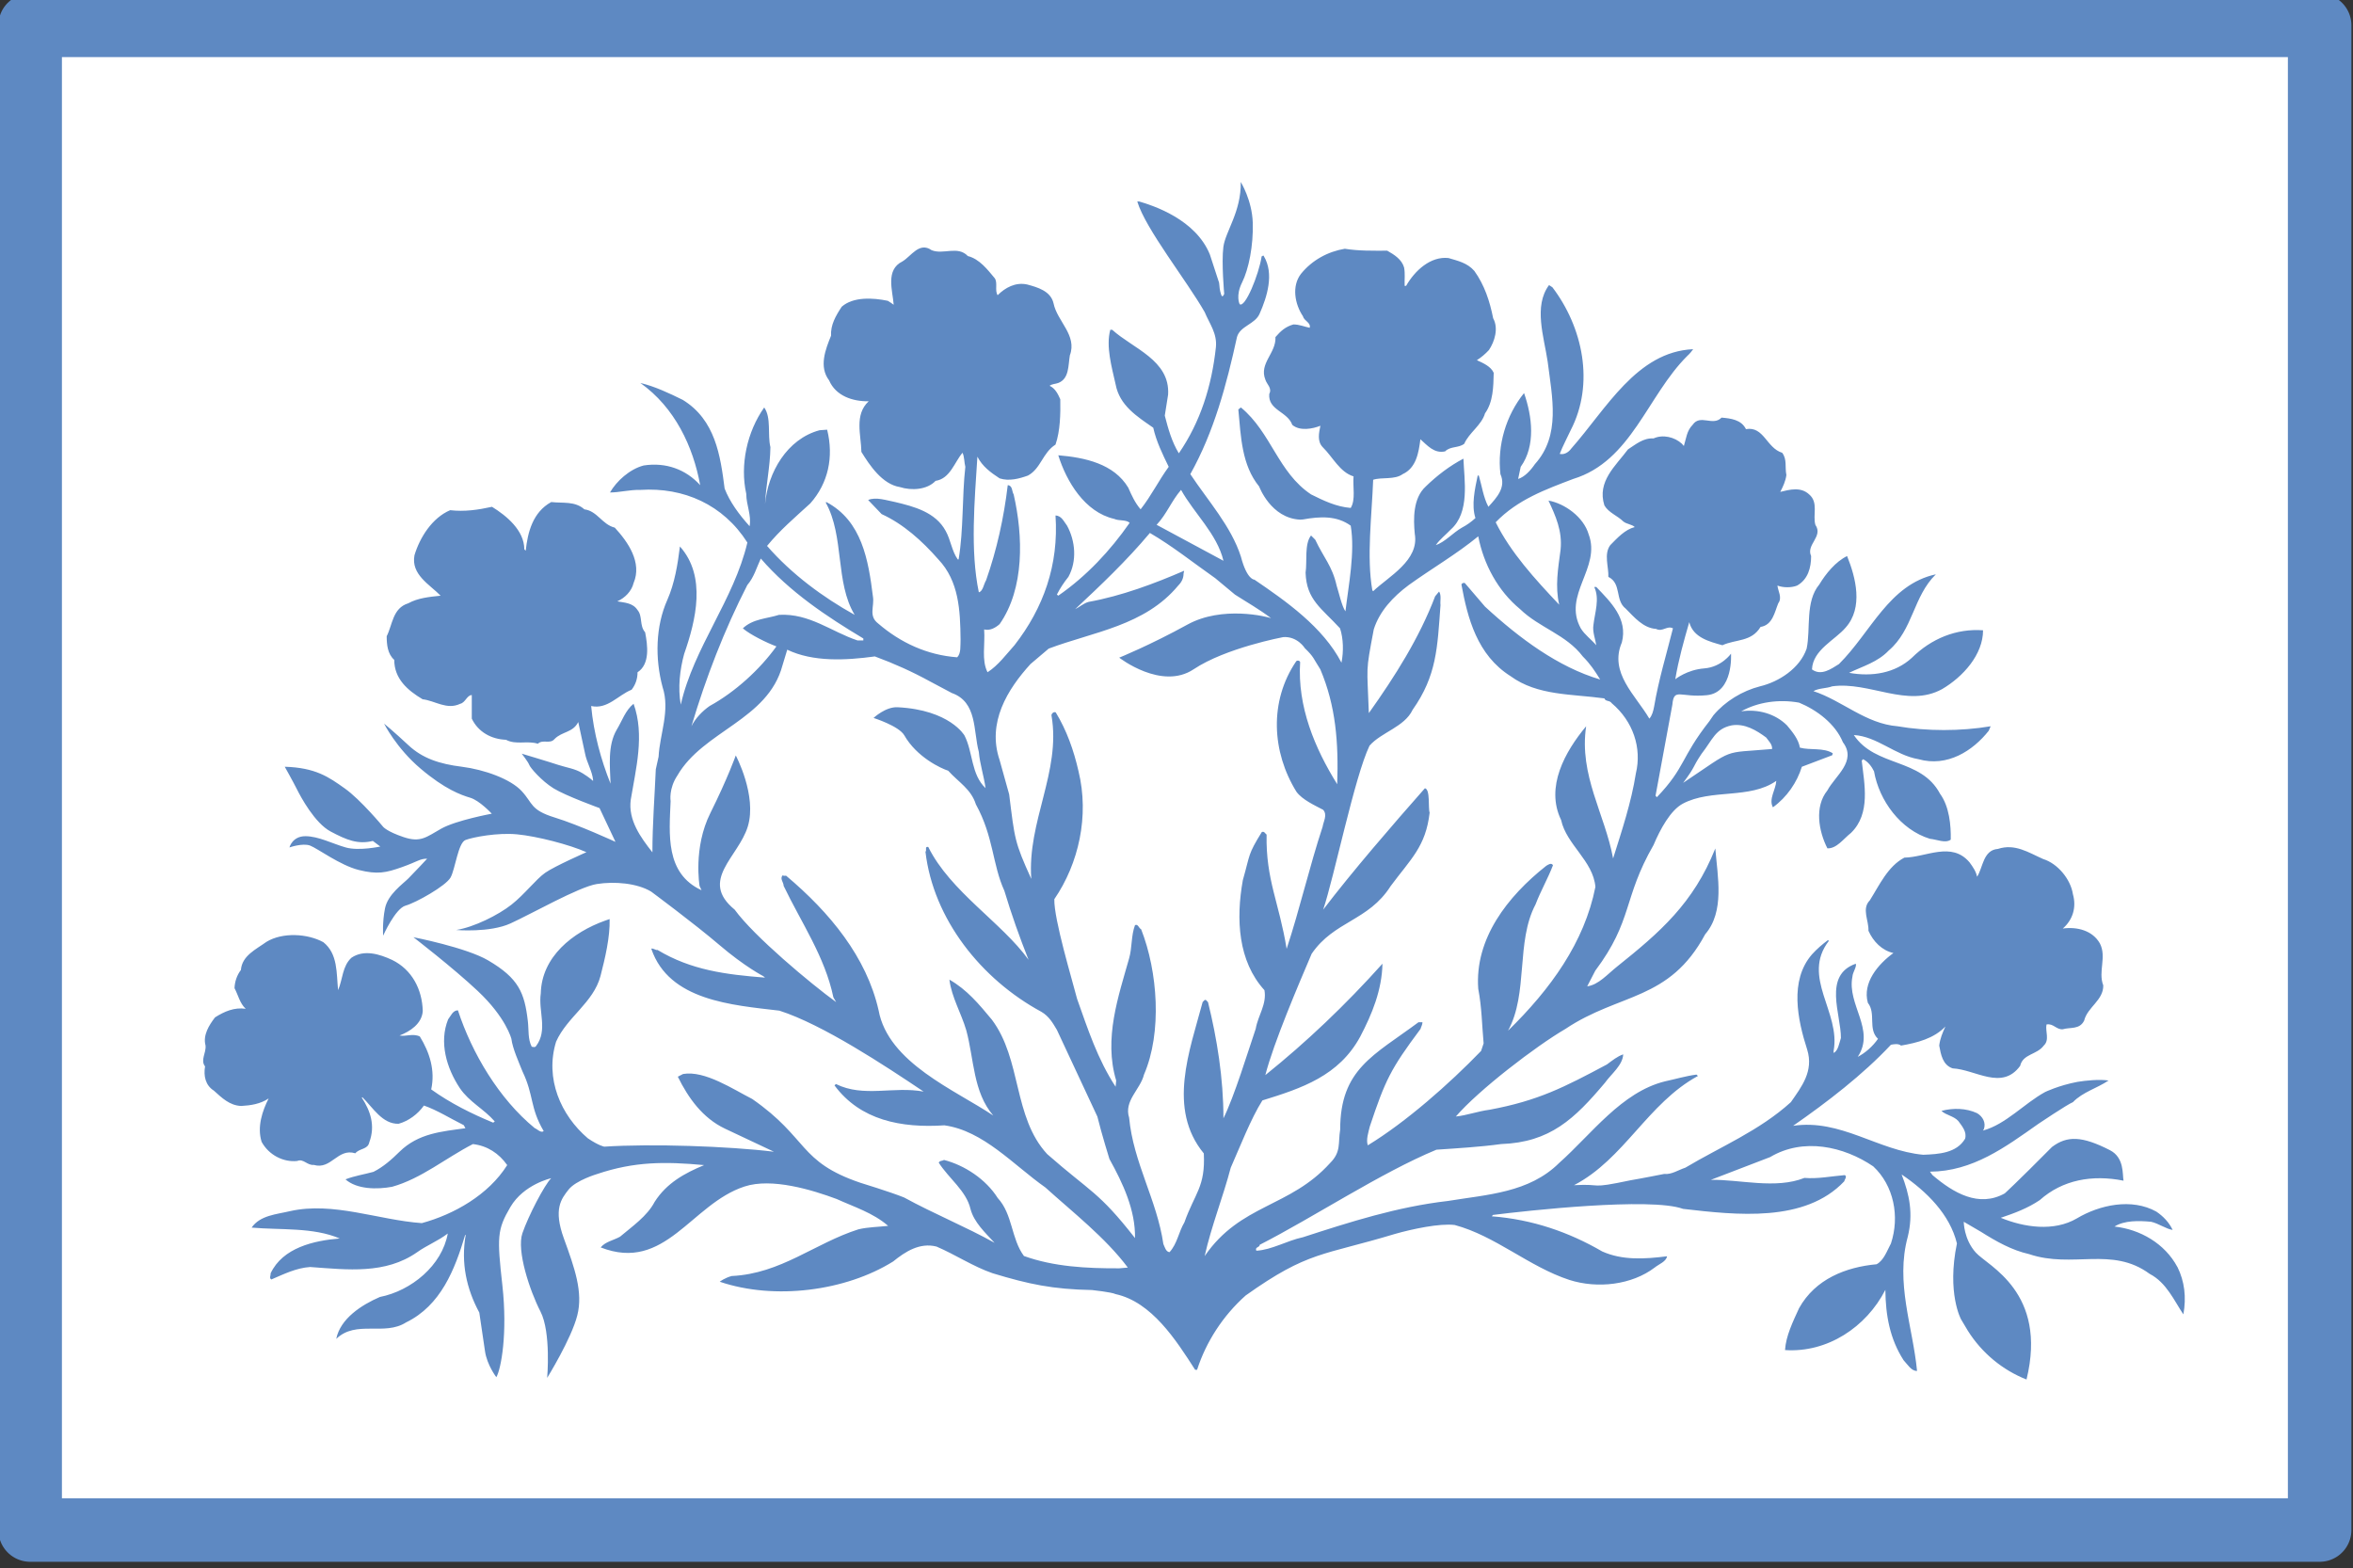 <?xml version="1.0" encoding="UTF-8" standalone="no"?>
<svg
   xmlns:osb="http://www.openswatchbook.org/uri/2009/osb"
   xmlns:dc="http://purl.org/dc/elements/1.1/"
   xmlns:cc="http://creativecommons.org/ns#"
   xmlns:rdf="http://www.w3.org/1999/02/22-rdf-syntax-ns#"
   xmlns:svg="http://www.w3.org/2000/svg"
   xmlns="http://www.w3.org/2000/svg"
   version="1.1"
   id="Ebene_1"
   x="0px"
   y="0px"
   width="397.978"
   height="265.251"
   viewBox="0 0 397.978 265.251"
   enable-background="new 0 0 400 330"
   xml:space="preserve"><rect x="0" y="0" width="397.978" height="265.251" fill="#333333" stroke="none"/><rect
   style="fill:#ffffff;fill-opacity:1;stroke:#5e89c2;stroke-width:10.743;stroke-linecap:round;stroke-linejoin:round;stroke-miterlimit:4;stroke-dasharray:none;stroke-opacity:1"
   id="rect894"
   width="387.235"
   height="254.508"
   x="5.102"
   y="4.282" /><defs
   id="defs57"><linearGradient
     id="linearGradient890"
     osb:paint="solid"><stop
       style="stop-color:#5e89c2;stop-opacity:1;"
       offset="0"
       id="stop888" /></linearGradient></defs>
<g
   id="g52"
   transform="translate(-14.276,3.21)">
	
	<g
   id="g50">
		
		
		
		
		
		
		
		
		
		
		
		
		
		
		
		
		
		
		
		
		
		
		<path
   fill="#5e89c2"
   d="m 218.03,209.244 c 1.137,-5.094 3.082,-9.898 4.41,-14.949 1.477,-3.328 3.398,-8.293 5.352,-11.379 6.648,-2.055 12.941,-4.137 16.551,-10.793 1.996,-3.812 3.664,-7.855 3.758,-12.332 -6.223,6.953 -12.93,13.324 -19.812,18.844 1.422,-5.52 5.602,-15.283 7.836,-20.523 3.801,-5.568 9.59,-5.527 13.348,-11.428 3.422,-4.621 5.945,-6.684 6.609,-12.447 -0.285,-0.762 0.141,-3.93 -0.801,-4.121 -5.418,6.137 -12.312,14.111 -17.207,20.535 1.852,-5.471 5.324,-22.543 7.84,-27.738 1.996,-2.285 5.91,-3.156 7.285,-6.061 4.09,-5.805 4.191,-10.488 4.719,-17.725 -0.094,-0.619 0.191,-1.664 -0.242,-2.283 l -0.664,0.803 c -2.664,7.004 -6.746,13.473 -11.215,19.758 -0.281,-8.24 -0.594,-6.625 0.832,-14.152 0.949,-3.041 3.234,-5.516 5.934,-7.516 3.906,-2.812 8.031,-5.189 11.738,-8.232 0.91,4.707 3.328,9.232 7.082,12.318 3.234,3.145 7.789,4.289 10.598,7.996 1.285,1.289 1.996,2.381 2.945,3.904 -7.078,-2.088 -13.637,-6.943 -19.48,-12.328 l -3.422,-3.996 c -0.23,-0.051 -0.426,0 -0.57,0.24 1.051,5.713 2.66,11.949 8.312,15.516 4.562,3.332 10.363,2.996 15.871,3.762 0.188,0.57 0.898,0.283 1.234,0.807 3.613,3.045 5.137,7.568 4.086,11.9 -0.762,4.852 -2.367,9.664 -3.848,14.363 -1.379,-7.508 -5.797,-14.082 -4.559,-22.359 -3.566,4.281 -6.938,10.281 -4.234,15.852 0.902,4.186 5.414,6.893 5.801,11.316 -1.852,9.381 -7.605,17.324 -14.777,24.324 3.469,-6.328 1.285,-14.992 4.656,-21.367 0.852,-2.244 2.094,-4.381 2.945,-6.621 -0.281,-0.48 -0.809,-0.092 -1.133,0.096 -6.566,5.186 -12.125,12.328 -11.508,20.805 0.617,3.232 0.617,6.041 0.91,9.232 l -0.43,1.283 c -5.375,5.568 -12.742,12.061 -19.16,15.963 -0.324,-0.953 0.102,-2.188 0.34,-3.191 2.609,-7.809 3.492,-9.691 8.578,-16.496 0.094,-0.371 0.328,-0.711 0.328,-1.135 h -0.668 c -7.547,5.611 -13.25,7.904 -13.25,18.174 -0.379,2.285 0.199,3.738 -1.703,5.641 -6.84,7.572 -15.137,6.888 -21.215,15.74 m -0.147,-17.367 c 0.287,5.672 -1.521,6.703 -3.281,11.66 -0.992,1.664 -1.184,3.566 -2.512,5.043 -0.619,-0.047 -0.809,-0.859 -1.049,-1.383 -1.092,-7.473 -5.078,-13.758 -5.791,-21.371 -0.908,-2.855 1.893,-4.754 2.516,-7.281 3.088,-7.141 2.328,-17.422 -0.477,-24.566 -0.428,-0.23 -0.52,-0.951 -1.043,-0.711 -0.668,1.768 -0.477,3.812 -0.996,5.623 -1.809,6.42 -4.328,13.561 -2.188,20.658 l -0.096,1.047 c -3.041,-4.625 -4.705,-9.764 -6.514,-14.852 -0.807,-3.145 -3.943,-13.492 -3.852,-16.869 4.137,-6.047 5.939,-14.092 4.088,-21.656 -0.803,-3.52 -1.996,-6.9 -3.852,-9.943 -0.428,-0.188 -0.805,0.385 -0.707,0.572 1.615,9.471 -4.137,17.893 -3.426,27.596 -2.852,-6.275 -2.795,-6.732 -3.742,-14.301 l -1.617,-5.803 c -2.145,-6.332 1.324,-11.949 5.225,-16.232 l 3.084,-2.615 c 7.6,-2.857 16.252,-3.857 21.904,-10.664 0.572,-0.572 0.904,-1.236 0.904,-2.045 l 0.1,-0.461 c -5.033,2.182 -10.596,4.266 -16.16,5.27 -0.852,0.23 -1.516,0.859 -2.275,1.23 4.322,-4.043 8.691,-8.184 12.639,-12.891 3.848,2.24 7.408,5.096 11.064,7.66 l 3.32,2.764 c 2.051,1.32 4.047,2.432 6.109,3.992 -0.707,-0.264 -8.242,-2.16 -14.143,1.084 -6.311,3.477 -11.539,5.592 -11.539,5.592 0,0 7.168,5.592 12.596,1.959 5.426,-3.619 15.156,-5.436 15.156,-5.436 2.41,-0.152 3.637,1.869 3.637,1.869 1.578,1.52 1.434,1.738 2.633,3.596 2.609,6.188 3.09,12.324 2.848,19.42 -3.797,-6.096 -6.75,-13.137 -6.27,-20.656 -0.09,-0.279 -0.48,-0.336 -0.664,-0.141 -4.613,6.797 -4.117,15.34 0.027,22.053 0.992,1.385 3.199,2.359 4.531,3.072 0.762,0.859 0.051,1.955 -0.09,2.863 -2.242,6.797 -3.852,13.889 -6.086,20.652 -1.277,-7.863 -3.531,-11.672 -3.391,-19.324 -0.234,-0.145 -0.375,-0.615 -0.809,-0.432 -2.414,3.9 -1.93,3.664 -3.207,8.131 -1.191,6.617 -0.809,13.713 3.652,18.617 0.43,2.375 -1.094,4.279 -1.473,6.523 -1.328,3.904 -3.613,11.43 -5.461,15.148 0,-6.762 -1.092,-13.523 -2.615,-19.664 -0.191,-0.096 -0.283,-0.477 -0.572,-0.336 l -0.332,0.336 c -2.18,8.185 -6.023,18.04 0.197,25.603 m -26.496,0.109 c -5.793,-6.277 -4.273,-15.979 -9.361,-22.746 -2.18,-2.617 -4.176,-5.041 -7.172,-6.758 0.381,3 2,5.66 2.855,8.568 1.328,4.9 1.137,10.424 4.561,14.42 -6.371,-4.285 -17.775,-8.898 -19.391,-17.803 -2.045,-8.996 -8.221,-16.518 -15.637,-22.756 -0.141,-0.041 -0.424,0.1 -0.564,-0.09 -0.572,0.572 0.141,1.186 0.141,1.805 2.992,6.24 6.988,11.996 8.412,18.855 l 0.471,0.809 c -4.271,-3.092 -13.928,-11.164 -17.164,-15.641 -6.062,-4.959 0.633,-8.863 2.221,-14.07 1.58,-5.217 -2.035,-12.014 -2.035,-12.014 0,0 -1.365,3.857 -4.301,9.748 -2.943,5.889 -1.82,12.34 -1.82,12.34 l 0.332,0.713 c -6.18,-2.855 -5.463,-9.512 -5.232,-15.08 0,0 -0.355,-2.08 1.145,-4.328 4.373,-7.572 15.301,-9.379 17.771,-18.611 l 0.809,-2.668 c 4.363,2.096 9.881,1.816 14.82,1.139 3.232,1.193 6.324,2.576 9.359,4.244 l 3.66,1.945 c 4.32,1.527 3.607,6.379 4.564,9.955 0.184,2.088 0.852,4.045 1.141,6.133 -2.477,-2.332 -2.098,-6.041 -3.564,-8.904 0,0 -2.469,-4.332 -11.312,-4.779 -2.027,-0.113 -4.068,1.811 -4.068,1.811 0,0 4.293,1.357 5.201,2.941 2.107,3.699 6.227,5.611 7.42,5.982 1.752,1.949 3.867,3.09 4.688,5.697 3.004,5.455 2.775,10.148 4.816,14.619 1.188,3.953 2.568,7.852 4.088,11.664 -4.512,-6.287 -13.213,-11.52 -16.961,-19.08 -0.664,-0.148 -0.195,0.617 -0.475,0.805 1.328,11.371 9.402,21.561 19.623,27.084 1.279,0.76 1.896,1.852 2.607,3.043 2.285,4.904 4.564,9.758 6.846,14.664 0.752,3.047 2.043,7.18 2.043,7.18 2.279,4.102 4.416,8.66 4.324,13.375 -6.181,-7.906 -7.49,-7.738 -14.861,-14.211 m -50.709,-96.25 c 1.141,-1.332 1.564,-2.953 2.279,-4.477 4.893,5.664 11.213,9.848 17.342,13.52 v 0.328 h -1 c -4.416,-1.473 -8.121,-4.615 -13.258,-4.324 -2.084,0.66 -4.414,0.66 -6.123,2.283 1.188,1.045 4.111,2.484 5.68,3.053 -2.803,3.904 -6.963,7.703 -11.291,10.08 -1.232,0.855 -2.416,2.088 -3.084,3.428 2.467,-8.276 5.559,-16.272 9.455,-23.891 m 73.36,-16.09 c 2.186,3.953 6.08,7.426 7.172,11.992 l -11.307,-6.084 c 1.711,-1.814 2.516,-4.05 4.135,-5.908 m 88.019,44.66 c 1.898,-2.424 2.34,-4.252 5.098,-4.828 2.234,-0.375 4.23,0.861 5.844,2.053 0.434,0.615 1.051,1.141 1.004,1.943 -8.715,0.77 -6.027,-0.295 -15.043,5.725 2.261,-3.049 1.371,-2.295 3.097,-4.893 m 80.501,86.793 c -2.133,-3.996 -6.316,-6.379 -10.646,-6.852 1.668,-1.051 4.095,-1.004 6.185,-0.809 1.281,0.281 2.566,1.234 3.656,1.379 -0.617,-1.281 -1.566,-2.285 -2.754,-3.094 -4.18,-2.328 -9.606,-1.148 -13.446,1.145 -3.898,2.281 -8.938,1.52 -12.875,-0.102 2.281,-0.762 4.562,-1.613 6.605,-2.996 3.844,-3.43 8.879,-4.336 14.16,-3.281 -0.199,-1.055 0.156,-3.902 -2.301,-5.16 -4.73,-2.418 -7.238,-2.469 -9.797,-0.543 -6.102,6.156 -7.996,7.855 -7.996,7.855 -4.375,2.434 -8.656,-0.062 -12.223,-3.102 l -0.422,-0.574 c 7.227,-0.047 12.734,-4.141 18.336,-8.09 0,0 4.855,-3.266 5.844,-3.668 1.66,-1.715 4.043,-2.332 6.031,-3.66 -1.609,-0.238 -3.848,0 -5.27,0.23 -3.172,0.602 -5.465,1.715 -5.465,1.715 -3.566,1.957 -6.652,5.477 -10.504,6.516 0,-0.082 0.105,-0.129 0.145,-0.23 0.383,-1.102 -0.188,-2.137 -1.145,-2.707 -1.848,-0.859 -4.031,-0.91 -6.027,-0.391 0.711,0.715 2.082,0.859 2.852,1.719 0.664,0.906 1.473,1.852 1.145,2.996 -1.434,2.422 -4.426,2.613 -7.086,2.711 -7.691,-0.711 -13.922,-6.094 -22,-4.898 5.754,-4 11.828,-8.664 16.539,-13.709 0.477,-0.096 1.281,-0.236 1.707,0.139 2.754,-0.475 5.562,-1.188 7.512,-3.23 -0.477,1.043 -0.91,2.043 -1.047,3.23 0.277,1.484 0.57,3.285 2.273,3.855 3.852,0.188 8.32,3.812 11.414,-0.422 0.469,-2.049 2.848,-1.861 3.992,-3.434 1.035,-0.947 0.23,-2.428 0.465,-3.566 1.141,-0.236 1.672,0.906 2.758,0.807 1.234,-0.379 2.852,0.1 3.613,-1.471 0.566,-2.285 3.277,-3.43 3.23,-5.949 -0.902,-2.336 0.613,-4.809 -0.57,-7.096 -1.234,-2.188 -3.848,-2.855 -6.273,-2.523 1.711,-1.477 2.332,-3.621 1.711,-5.805 -0.383,-2.523 -2.566,-5.188 -5.039,-5.951 -2.465,-1.088 -4.746,-2.656 -7.645,-1.709 -2.523,0.188 -2.523,3.184 -3.523,4.705 -0.184,-0.9 -0.711,-1.66 -1.277,-2.43 -3.043,-3.604 -7.359,-0.852 -11.023,-0.803 -2.805,1.471 -4.227,4.664 -5.848,7.232 -1.422,1.432 -0.141,3.428 -0.23,5.139 0.805,1.816 2.281,3.336 4.223,3.768 -2.609,1.896 -5.273,5.041 -4.32,8.426 1.426,1.803 -0.043,4.42 1.711,6.084 -0.859,1.248 -2.141,2.387 -3.426,3.051 3.047,-4.615 -1.852,-8.803 -0.898,-13.564 0.047,-0.76 0.758,-1.668 0.57,-2.191 -5.602,1.957 -2.473,8.617 -2.52,12.564 -0.289,0.908 -0.477,2.191 -1.234,2.527 v -0.336 c 1.234,-6.572 -5.512,-12.471 -0.809,-18.611 l -0.141,-0.141 c -1,0.76 -1.805,1.428 -2.711,2.424 -3.848,4.428 -2.422,11.088 -0.809,16.092 1.141,3.664 -0.949,6.285 -2.758,8.898 -5.359,4.859 -11.875,7.52 -17.855,11.086 -1.191,0.383 -2.332,1.195 -3.57,1.055 0,0 -4.289,0.848 -5.664,1.066 -7.371,1.555 -4.453,0.547 -9.586,0.836 8.504,-4.43 12.449,-13.848 20.957,-18.473 l -0.246,-0.234 c -1.801,0.234 -3.559,0.766 -5.312,1.141 -7.371,1.809 -12.449,8.953 -17.91,13.801 -5.09,5.051 -12.125,5.336 -18.824,6.434 -8.602,0.992 -16.574,3.559 -24.512,6.133 -2.703,0.57 -5.273,2.145 -7.887,2.281 -0.289,-0.664 0.57,-0.52 0.57,-1 9.117,-4.66 20.48,-12.188 29.891,-16.086 3.516,-0.242 7.461,-0.473 10.93,-0.953 8.312,-0.289 12.441,-4.281 17.57,-10.367 1.094,-1.523 2.996,-2.957 3.09,-4.805 -1,0.332 -1.852,1.045 -2.758,1.707 -7.219,3.855 -11.633,6.133 -19.852,7.66 -1.949,0.246 -3.852,0.957 -5.699,1.145 3.852,-4.477 13.547,-11.908 18.539,-14.816 9.168,-6.135 17.559,-4.684 23.637,-16.012 3.328,-3.859 2.094,-9.707 1.711,-14.512 -3.699,9.271 -9.355,14.176 -16.625,19.988 -1.617,1.283 -3.141,3.088 -5.043,3.332 l 1.363,-2.641 c 6.414,-8.566 4.633,-12.18 9.859,-21.264 1.125,-2.668 2.875,-5.889 4.945,-6.988 4.805,-2.562 11.336,-0.703 15.816,-3.863 -0.09,1.52 -1.328,3.092 -0.57,4.477 2.379,-1.717 4.086,-4.24 4.891,-6.857 l 5.133,-1.947 0.098,-0.336 c -1.566,-1 -3.805,-0.477 -5.562,-0.951 -0.238,-1.426 -1.23,-2.625 -2.18,-3.766 -1.996,-1.996 -4.949,-2.799 -7.746,-2.375 2.797,-1.568 6.363,-2.092 9.785,-1.473 2.992,1.232 6.133,3.564 7.418,6.705 2.414,3.191 -1.34,5.707 -2.625,8.143 -2.227,2.752 -1.473,6.9 0,9.797 1.574,0.057 2.715,-1.611 3.992,-2.615 3.379,-3.277 2.242,-8.324 1.816,-12.225 l 0.227,-0.24 c 0.859,0.424 1.48,1.283 1.852,2.053 0.863,4.943 4.473,9.895 9.465,11.416 1.133,0.096 2.613,0.811 3.512,0.139 0.051,-2.424 -0.242,-5.611 -1.809,-7.756 -3.227,-6.092 -10.922,-4.471 -14.586,-9.939 3.945,0.232 6.988,3.424 10.938,4.088 4.887,1.381 9.207,-1.428 11.879,-4.809 l 0.324,-0.76 c -5.035,0.852 -10.828,0.852 -15.73,0 -5.414,-0.432 -9.359,-4.336 -14.246,-5.943 0.945,-0.537 2.18,-0.432 3.18,-0.816 6.316,-0.859 12.688,3.709 18.578,0.477 3.566,-2.092 6.934,-5.852 6.934,-9.953 -4.512,-0.324 -8.738,1.389 -12.062,4.672 -2.805,2.568 -6.703,3.232 -10.602,2.521 2.289,-1.098 4.855,-1.809 6.703,-3.766 4.133,-3.512 4.133,-9.135 7.98,-12.895 -7.934,1.715 -10.973,9.807 -16.395,15.184 -1.32,0.812 -2.988,2.047 -4.559,0.904 0.145,-3.332 3.895,-4.953 5.703,-7.088 3,-3.381 1.711,-8.428 0.234,-12.088 -1.945,0.947 -3.609,2.996 -4.695,4.803 -2.43,2.904 -1.434,7.521 -2.145,10.854 -1.141,3.336 -4.703,5.619 -7.879,6.375 -3,0.768 -5.898,2.527 -7.891,4.9 l -0.684,1 c -4.906,6.26 -3.977,7.711 -8.875,12.852 l -0.23,-0.24 2.848,-15.412 c 0.266,-2.943 1.324,-1.145 5.844,-1.6 4.523,-0.451 4.074,-7.023 4.074,-7.023 0,0 -1.586,2.264 -4.523,2.492 -2.945,0.23 -4.902,1.832 -4.902,1.832 0.555,-3.328 1.453,-6.5 2.363,-9.652 0.664,2.623 3.418,3.287 5.605,3.904 2.273,-1.049 4.891,-0.525 6.453,-3.098 2.055,-0.326 2.383,-2.52 2.996,-4 0.711,-0.943 -0.047,-2.086 -0.141,-2.994 0.996,0.379 2.379,0.379 3.328,0 1.852,-1.045 2.371,-3.045 2.371,-4.992 -0.898,-1.953 2.098,-3.285 0.719,-5.281 -0.477,-1.672 0.562,-3.764 -1.043,-5.139 -1.43,-1.34 -3.328,-0.816 -4.895,-0.434 0.469,-0.906 0.898,-1.814 1.035,-2.852 -0.277,-1.387 0.148,-2.623 -0.711,-3.764 -2.66,-0.809 -3.086,-4.523 -6.125,-4 -0.805,-1.611 -2.566,-1.809 -4.129,-1.947 -1.48,1.527 -3.617,-0.664 -4.902,1.234 -0.996,1.006 -1.086,2.332 -1.473,3.568 l -0.328,-0.379 c -1.238,-1.148 -3.23,-1.617 -4.797,-0.904 -1.762,-0.096 -2.996,1.004 -4.328,1.855 -2.09,2.809 -5.273,5.428 -3.988,9.477 0.711,1.232 2.238,1.756 3.184,2.703 0.57,0.48 1.473,0.48 1.949,0.957 -1.664,0.428 -2.949,1.852 -4.133,3.051 -1.145,1.518 -0.242,3.758 -0.332,5.373 2.285,1.141 1.082,3.951 2.938,5.375 1.434,1.434 2.949,3.289 5.133,3.43 1.098,0.57 1.855,-0.621 2.855,-0.094 -1.094,4.377 -2.422,8.705 -3.184,13.229 -0.145,0.76 -0.336,1.523 -0.809,2.041 -2.332,-3.988 -6.844,-7.752 -4.648,-12.893 1.035,-4 -1.859,-6.805 -4.328,-9.377 h -0.344 c 0.957,2 0.102,4.328 -0.137,6.43 -0.188,1.139 0.336,2.424 0.48,3.424 -0.859,-1 -1.953,-1.76 -2.617,-2.854 -3.137,-5.668 3.469,-10.234 1.332,-15.898 -0.852,-2.953 -4.09,-5.236 -6.797,-5.713 1.191,2.572 2.379,5.141 2.043,8.332 -0.426,3.24 -0.945,6.141 -0.23,9.279 -4.098,-4.33 -8.227,-8.855 -10.742,-13.943 3.707,-3.855 8.5,-5.568 13.109,-7.328 9.836,-3 12.543,-14.092 19.293,-20.803 0.426,-0.377 0.758,-0.805 1,-1.145 -9.555,0.432 -14.688,10.096 -20.621,16.807 -0.477,0.664 -1.234,1.086 -1.949,0.9 0.527,-1.379 1.238,-2.664 1.852,-4 4.086,-7.891 2.047,-17.416 -3.09,-24.176 l -0.57,-0.375 c -2.656,3.568 -0.855,8.756 -0.234,12.939 0.762,6.049 2.234,12.473 -2.145,17.332 -0.75,1.096 -1.75,2.18 -2.848,2.52 l 0.434,-2.051 c 2.562,-3.568 1.945,-8.521 0.566,-12.473 -3.043,3.764 -4.559,8.812 -3.996,13.711 1,2.24 -0.609,3.949 -2.035,5.521 -0.859,-1.621 -1.098,-3.521 -1.621,-5.281 h -0.188 c -0.477,2.285 -1.094,4.992 -0.383,7.189 -0.711,0.66 -1.469,1.191 -2.277,1.615 -1.52,0.859 -2.898,2.469 -4.422,2.955 0.711,-1.004 1.668,-1.723 2.52,-2.623 3.281,-2.904 2.289,-8.332 2.148,-11.992 -2.289,1.191 -4.473,2.855 -6.375,4.709 -2.184,1.996 -2.086,5.523 -1.855,7.996 0.809,4.523 -4.465,7.238 -7.035,9.711 l -0.141,-0.145 c -0.992,-5.664 -0.09,-12.572 0.141,-18.703 1.434,-0.48 3.617,0.047 4.992,-0.953 2.281,-1.043 2.707,-3.615 2.996,-5.898 1.137,1 2.328,2.471 4.18,2.047 0.906,-0.908 2.281,-0.531 3.238,-1.287 0.801,-1.861 2.938,-3.145 3.512,-5.145 1.375,-1.9 1.422,-4.512 1.469,-6.852 -0.473,-1.088 -1.805,-1.66 -2.848,-2.137 0.758,-0.48 1.426,-1.051 2.043,-1.719 0.953,-1.42 1.66,-3.656 0.711,-5.377 -0.574,-2.904 -1.469,-5.611 -3.176,-7.996 -1.195,-1.379 -2.809,-1.715 -4.375,-2.184 -3.047,-0.336 -5.707,2.137 -7.176,4.711 h -0.242 c -0.039,-1.191 0.102,-1.996 -0.09,-3.1 -0.383,-1.375 -1.664,-2.184 -2.855,-2.855 -2.461,0 -4.793,0.057 -7.176,-0.328 -2.848,0.477 -5.508,1.9 -7.41,4.24 -1.613,2.088 -1.043,5.133 0.336,7.184 0.188,0.805 1.375,1.049 1.137,1.943 -0.902,-0.184 -1.754,-0.566 -2.758,-0.566 -1.332,0.383 -2.137,1.096 -3.035,2.139 0.141,2.717 -2.801,4.428 -1.711,7.184 0.242,0.816 1.188,1.434 0.664,2.434 -0.238,2.764 3.09,2.951 3.895,5.234 1.285,1.098 3.469,0.664 4.754,0.145 -0.238,1.184 -0.574,2.617 0.383,3.613 1.711,1.672 2.891,4.238 5.223,4.951 -0.148,1.76 0.383,3.947 -0.477,5.336 -2.461,-0.195 -4.605,-1.244 -6.699,-2.283 -5.605,-3.717 -6.742,-10.477 -11.875,-14.713 l -0.434,0.34 c 0.434,4.652 0.574,9.416 3.523,13.033 0,0 1.973,5.379 6.945,5.604 l 0.465,-0.033 c 2.898,-0.523 5.699,-0.664 8.074,1.049 0.762,4.469 -0.367,10.068 -0.891,14.496 -0.621,-0.859 -1.148,-3.32 -1.484,-4.324 -0.758,-3.381 -2.199,-4.744 -3.625,-7.795 l -0.711,-0.713 c -1.145,1.432 -0.637,4.428 -0.922,6.283 0.145,4.617 2.691,5.996 5.828,9.424 0.57,1.713 0.617,3.949 0.242,5.805 -3.141,-6.049 -9.418,-10.424 -14.727,-14.043 0,0 -1.246,0.08 -2.285,-3.9 -1.66,-5.141 -5.512,-9.369 -8.553,-13.945 3.992,-7.139 6.123,-15.088 7.889,-23.18 0.52,-1.895 3.078,-2.164 3.84,-3.975 1.258,-2.842 2.477,-6.752 0.711,-9.701 -0.141,-0.287 -0.188,0.045 -0.371,0 -0.48,3.137 -2.832,8.859 -3.73,8.096 0,0 -0.715,-1.391 0.414,-3.656 1.129,-2.271 1.922,-6.234 1.809,-10.088 -0.117,-3.849 -2.034,-6.913 -2.034,-6.913 0.109,4.988 -2.602,8.389 -2.938,10.992 -0.34,2.609 0.141,7.938 0.141,7.938 -0.379,0.879 -0.52,0.127 -0.68,-0.461 -0.156,-0.588 -0.105,-1.424 -0.273,-1.695 l -1.475,-4.518 c -2.416,-5.932 -9.533,-8.25 -11.939,-8.955 h -0.336 c 1.391,4.629 8.359,13.373 11.402,18.709 0.805,1.943 2.137,3.611 1.896,5.943 -0.711,6.568 -2.607,12.611 -6.268,17.939 -1.191,-1.947 -1.812,-4.188 -2.377,-6.375 l 0.564,-3.568 c 0.336,-5.805 -5.932,-7.76 -9.451,-10.943 h -0.332 c -0.76,2.803 0.24,6.279 0.904,9.23 0.664,3.568 3.611,5.42 6.363,7.328 0.52,2.332 1.572,4.469 2.615,6.613 -1.707,2.34 -2.947,4.902 -4.752,7.191 -0.947,-1.096 -1.523,-2.381 -2.088,-3.664 -2.424,-4.045 -7.32,-5.1 -11.836,-5.477 1.385,4.428 4.473,9.617 9.461,10.76 0.803,0.373 1.996,0.092 2.611,0.664 -3.279,4.709 -7.32,9.037 -12.072,12.32 l -0.236,-0.184 c 0.525,-1.049 1.189,-2.045 1.949,-3 1.471,-2.668 1.191,-6.045 -0.232,-8.66 -0.527,-0.672 -0.924,-1.691 -1.951,-1.713 0.57,8.369 -2.045,15.656 -6.938,21.938 -1.332,1.471 -2.756,3.428 -4.559,4.572 -1.049,-2.053 -0.385,-4.67 -0.572,-7.24 0.951,0.244 1.855,-0.232 2.615,-0.896 4.229,-6.049 3.988,-14.896 2.377,-21.939 -0.336,-0.533 -0.145,-1.48 -1,-1.572 -0.664,5.568 -1.854,10.943 -3.66,16.084 -0.432,0.711 -0.521,1.855 -1.232,2.043 -1.477,-7.043 -0.713,-15.516 -0.244,-22.939 0.859,1.668 2.236,2.668 3.76,3.668 1.617,0.523 3.324,0.049 4.797,-0.477 2.188,-1.191 2.471,-3.855 4.656,-5.236 0.807,-2.326 0.852,-5.23 0.807,-7.664 -0.375,-0.855 -0.852,-1.855 -1.807,-2.279 0.428,-0.336 0.955,-0.287 1.471,-0.484 1.852,-0.711 1.664,-2.939 1.953,-4.66 1.275,-3.42 -2.141,-5.752 -2.756,-8.803 -0.473,-2.088 -2.709,-2.717 -4.465,-3.191 -1.951,-0.426 -3.707,0.523 -4.992,1.814 -0.523,-0.814 0.045,-2.051 -0.477,-2.855 -1.23,-1.48 -2.615,-3.287 -4.559,-3.764 -1.709,-1.809 -4.137,-0.188 -6.133,-0.996 -2.088,-1.477 -3.469,1.043 -4.939,1.904 -2.896,1.424 -1.66,4.896 -1.473,7.324 -0.328,-0.236 -0.664,-0.473 -1,-0.668 -2.516,-0.518 -5.84,-0.713 -7.787,1 -1.045,1.576 -1.9,3.096 -1.809,4.908 -0.947,2.332 -2.088,5.23 -0.328,7.555 1.137,2.633 3.988,3.576 6.695,3.533 -2.467,2.283 -1.283,5.711 -1.234,8.562 1.379,2.236 3.516,5.473 6.512,5.949 1.943,0.623 4.604,0.475 6.031,-1.049 2.473,-0.375 3.184,-3.137 4.561,-4.756 0.336,0.717 0.287,1.713 0.477,2.377 -0.568,5 -0.285,10.664 -1.141,15.664 h -0.139 c -1,-1.385 -1.188,-3.289 -2.043,-4.812 -1.713,-3.184 -5.373,-4.141 -8.553,-4.896 -1.473,-0.287 -3.283,-0.908 -4.561,-0.34 l 2.277,2.381 c 3.66,1.668 6.844,4.523 9.6,7.668 3.463,3.658 3.703,8.559 3.752,13.555 -0.049,1.1 0.096,2.332 -0.568,3 -5.088,-0.375 -9.596,-2.471 -13.355,-5.707 -1.705,-1.289 -0.613,-2.9 -0.9,-4.572 -0.764,-6.137 -1.852,-12.801 -7.885,-15.984 l -0.096,0.092 c 3.18,5.713 1.568,13.52 4.893,18.992 -5.324,-2.951 -10.641,-6.859 -14.82,-11.66 2.229,-2.715 4.604,-4.711 7.312,-7.191 3.039,-3.424 3.992,-7.848 2.852,-12.469 l -1.283,0.092 c -5.508,1.48 -8.74,7.145 -9.217,12.469 0.141,-3.137 0.859,-6.279 0.904,-9.611 -0.523,-2.137 0.188,-4.953 -1.049,-6.709 -2.895,4.096 -4.131,9.713 -3.035,14.607 0,1.904 0.9,3.572 0.564,5.477 -1.805,-2 -3.369,-4.145 -4.225,-6.371 -0.713,-5.572 -1.568,-11.613 -7.084,-15 -2.328,-1.145 -4.752,-2.285 -7.168,-2.857 5.836,4.145 8.928,10.756 10.119,17.285 -2.428,-2.672 -5.799,-3.904 -9.551,-3.332 -2.377,0.615 -4.609,2.656 -5.705,4.568 1.621,0 3.328,-0.48 5.137,-0.434 7.316,-0.475 14.012,2.477 18.1,8.904 -2.279,9.701 -9.08,17.744 -11.264,27.416 -0.52,-2.863 -0.145,-5.955 0.572,-8.576 1.996,-5.711 3.799,-13.135 -0.717,-18.176 -0.375,3.045 -0.896,6.236 -2.131,9.037 -1.996,4.475 -2.092,9.902 -0.812,14.711 1.332,3.996 -0.473,7.996 -0.664,11.805 l -0.473,2.137 c -0.195,4.574 -0.572,9.287 -0.572,14.043 -1.99,-2.52 -4.131,-5.469 -3.664,-8.9 0.861,-5.232 2.385,-10.939 0.48,-16.229 -1.375,1.094 -1.947,2.9 -2.848,4.381 -1.568,2.668 -1.145,6.188 -1.049,9.137 -1.615,-4.045 -2.852,-8.521 -3.279,-13.137 2.76,0.619 4.561,-1.852 6.844,-2.76 0.664,-0.859 1,-1.855 1,-2.947 2.137,-1.385 1.709,-4.572 1.285,-6.762 -1,-1.143 -0.389,-2.707 -1.285,-3.764 -0.807,-1.236 -2.188,-1.236 -3.424,-1.471 1.285,-0.568 2.424,-1.713 2.756,-3.098 1.473,-3.475 -0.947,-6.947 -3.184,-9.371 -2.141,-0.527 -2.943,-2.812 -5.137,-3.092 -1.611,-1.432 -3.65,-1.004 -5.604,-1.236 -3.137,1.713 -3.988,5.141 -4.32,8.229 l -0.24,-0.232 c 0,-3.195 -2.992,-5.668 -5.463,-7.191 -2.373,0.523 -4.656,0.852 -7.076,0.572 -3.041,1.283 -5.133,4.615 -6.037,7.619 -0.619,3.275 2.568,4.943 4.422,6.844 -1.904,0.197 -3.854,0.389 -5.465,1.283 -2.66,0.816 -2.66,3.625 -3.656,5.572 0,1.385 0.141,2.996 1.279,4 0,3.189 2.236,5.141 4.797,6.664 2.092,0.232 4.088,1.854 6.367,0.76 0.861,-0.188 1.141,-1.471 1.949,-1.471 v 3.988 c 1.096,2.283 3.328,3.482 5.795,3.576 1.664,0.906 3.613,0.096 5.373,0.668 0.9,-0.816 2.043,0.139 2.848,-0.816 1.283,-1.285 3.088,-1.045 3.992,-2.855 l 1.141,5.287 c 0.287,1.564 1.234,2.996 1.375,4.568 l -0.023,0.096 c 0,0 -0.477,-0.484 -1.748,-1.275 -1.26,-0.793 -2.691,-0.957 -4.117,-1.424 -1.424,-0.477 -6.184,-1.9 -6.184,-1.9 0,0 1.109,1.424 1.271,1.9 0.16,0.467 2.064,2.699 4.121,3.971 2.061,1.268 7.764,3.332 7.764,3.332 l 2.695,5.713 c 0,0 -6.18,-2.857 -10.299,-4.125 -4.121,-1.275 -3.645,-2.387 -5.553,-4.451 -1.9,-2.064 -6.336,-3.648 -10.131,-4.129 -3.809,-0.471 -6.66,-1.428 -9.037,-3.643 -2.379,-2.229 -4.119,-3.656 -4.119,-3.656 0,0 2.055,4.127 6.176,7.619 4.123,3.492 6.816,4.449 8.404,4.924 1.584,0.473 3.639,2.697 3.639,2.697 0,0 -6.02,1.107 -8.555,2.535 -2.533,1.432 -3.488,2.389 -6.34,1.432 -2.85,-0.951 -3.48,-1.748 -3.48,-1.748 0,0 -3.809,-4.6 -6.5,-6.5 -2.691,-1.912 -4.916,-3.504 -10.141,-3.66 0,0 1.428,2.545 2.061,3.812 0.633,1.271 3.012,5.721 5.703,7.145 2.697,1.432 4.598,2.219 7.133,1.592 l 1.264,0.947 c 0,0 -3.645,0.793 -5.859,0.152 -2.221,-0.627 -4.596,-1.9 -6.816,-1.9 -2.217,0 -2.691,1.9 -2.691,1.9 0,0 2.219,-0.783 3.488,-0.316 1.268,0.484 5.07,3.336 8.234,4.129 3.172,0.791 4.598,0.477 7.293,-0.477 2.695,-0.955 3.012,-1.432 4.275,-1.432 0,0 -2.219,2.385 -3.168,3.332 -0.951,0.955 -3.488,2.699 -3.963,5.08 -0.473,2.379 -0.312,4.604 -0.312,4.604 0,0 2.057,-4.604 3.799,-5.08 1.74,-0.48 6.812,-3.332 7.605,-4.756 0.795,-1.432 1.271,-5.867 2.531,-6.344 1.271,-0.48 5.396,-1.271 8.721,-0.955 3.328,0.314 8.875,1.742 11.727,3.02 0,0 -5.387,2.367 -6.975,3.484 -1.58,1.111 -3.484,3.646 -5.705,5.391 -2.215,1.748 -6.34,3.812 -9.348,4.285 0,0 5.705,0.488 9.188,-1.113 3.488,-1.58 11.572,-6.184 14.584,-6.66 3.008,-0.479 6.809,-0.156 9.189,1.27 0,0 7.287,5.391 11.566,9.047 4.277,3.656 7.422,5.268 7.422,5.268 l 0.283,0.244 c -6.656,-0.527 -12.492,-1.26 -18.188,-4.688 -0.193,0.145 -1.025,-0.473 -1.025,-0.141 2.992,8.717 13.617,9.469 21.645,10.416 7.316,2.336 17.881,9.314 24.393,13.689 -5.088,-0.949 -10.125,1.047 -14.832,-1.281 l -0.236,0.238 c 4.377,5.898 11.264,7.23 18.58,6.75 6.604,0.91 11.672,6.703 17.088,10.512 4.561,4.133 10.141,8.465 13.943,13.547 l -1.451,0.125 c -5.553,0.023 -11.061,-0.266 -16.121,-2.082 -2.18,-2.93 -1.879,-7.039 -4.436,-9.812 -2.004,-3.172 -5.592,-5.539 -9.092,-6.438 -0.275,0.203 -0.707,0.078 -0.883,0.461 1.691,2.66 4.658,4.766 5.371,7.836 0.592,2.266 2.5,4.016 4.072,5.723 -4.832,-2.703 -10.275,-4.91 -15.301,-7.668 -2.307,-0.93 -7.395,-2.488 -7.395,-2.488 -10.521,-3.574 -8.725,-7.516 -18.297,-14.176 -3.188,-1.609 -8.008,-4.863 -11.691,-4.223 l -0.889,0.457 c 1.775,3.609 4.203,7 7.977,8.789 l 8.279,3.902 c -7.801,-0.949 -20.752,-1.375 -28.691,-0.859 0,0 -0.889,-0.129 -2.789,-1.414 -4.566,-3.891 -7.291,-10.105 -5.363,-16.348 1.871,-4.188 6.312,-6.592 7.508,-11.1 0.789,-3.068 1.619,-6.553 1.545,-9.631 l -0.793,0.275 c -5.439,1.947 -10.703,6.084 -10.852,12.291 -0.443,3.016 1.236,6.232 -0.801,8.916 -0.176,0.273 -0.443,0.145 -0.732,0.109 -0.672,-1.289 -0.482,-2.828 -0.654,-4.312 -0.561,-4.84 -1.557,-7.252 -6.689,-10.275 -3.719,-2.197 -12.668,-3.934 -12.668,-3.934 0,0 6.633,5.098 10.861,9.072 4.828,4.529 5.711,8.117 5.711,8.117 0.213,1.668 1.268,3.967 1.873,5.502 1.967,4.105 1.234,6.098 3.592,10.105 -0.473,0.379 -1.109,-0.367 -1.521,-0.508 -6.066,-4.977 -10.623,-12.697 -12.986,-19.924 -0.861,-0.004 -1.209,0.959 -1.66,1.531 -1.549,3.844 -0.289,8.213 1.988,11.639 1.592,2.344 4.051,3.496 5.902,5.625 l -0.264,0.207 c -3.695,-1.531 -7.223,-3.285 -10.488,-5.625 0.713,-3.23 -0.275,-6.27 -1.924,-8.953 -1.176,-0.564 -2.398,0.051 -3.428,-0.164 1.809,-0.695 3.777,-2 3.928,-4.137 -0.1,-3.656 -1.814,-7.016 -5.211,-8.66 -2.088,-0.963 -4.717,-1.795 -6.844,-0.363 -1.549,1.396 -1.48,3.656 -2.266,5.484 -0.295,-2.82 -0.004,-6.137 -2.5,-8.109 -2.65,-1.455 -6.879,-1.715 -9.607,-0.062 -1.771,1.275 -4.148,2.344 -4.332,4.764 -0.684,0.875 -1.051,2.031 -1.08,3.084 0.592,1.076 0.896,2.592 1.896,3.48 -1.936,-0.277 -3.592,0.443 -5.191,1.451 -1.016,1.32 -2.076,3.016 -1.609,4.752 0.141,1.26 -0.912,2.477 -0.08,3.539 -0.275,1.594 0.061,3.207 1.484,4.098 1.344,1.211 2.676,2.523 4.625,2.598 1.639,-0.09 3.248,-0.336 4.646,-1.273 -1.051,2.074 -1.99,4.801 -1.188,7.34 1.221,2.242 3.705,3.492 6.033,3.234 1.012,-0.453 1.676,0.777 2.791,0.668 2.961,0.871 4.016,-2.891 7.023,-1.965 0.717,-0.875 2.125,-0.605 2.369,-1.875 1.043,-2.801 0.188,-5.301 -1.275,-7.531 l 0.107,-0.078 c 1.795,1.793 3.387,4.562 6.119,4.492 1.684,-0.469 3.252,-1.625 4.285,-3.086 2.256,0.789 4.475,2.199 6.74,3.32 l 0.275,0.52 c -3.943,0.543 -7.949,0.84 -11.133,3.965 -1.344,1.332 -2.787,2.598 -4.416,3.41 -1.576,0.438 -3.232,0.68 -4.736,1.273 1.953,1.715 5.354,1.723 7.889,1.254 4.947,-1.383 9.084,-4.875 13.664,-7.223 2.451,0.289 4.404,1.574 5.801,3.555 -3.172,5.047 -9.008,8.336 -14.438,9.816 -7.359,-0.523 -14.979,-3.668 -22.291,-2.027 -2.268,0.543 -5.061,0.695 -6.5,2.785 4.928,0.434 10.393,-0.086 14.904,1.84 -4.348,0.348 -9.656,1.551 -11.697,5.91 0.057,0.34 -0.279,0.781 0.125,1.023 2.111,-0.902 4.199,-1.949 6.561,-2.109 6.398,0.465 12.723,1.246 18.084,-2.488 1.668,-1.195 3.516,-1.887 5.199,-3.176 -0.965,5.398 -6.152,9.68 -11.484,10.734 -3.127,1.355 -6.695,3.668 -7.379,7.09 3.348,-3.254 8.135,-0.438 11.807,-2.789 5.881,-2.859 8.26,-8.957 9.996,-14.789 l 0.092,0.012 c -0.832,4.695 0.137,9.117 2.301,13.109 0,0 0.619,4.137 0.961,6.512 0.336,2.375 1.92,4.422 1.92,4.422 0.795,-1.363 1.928,-7.367 1.023,-15.527 -0.908,-8.156 -0.908,-9.402 1.355,-13.258 2.264,-3.848 6.9,-4.871 6.9,-4.871 -1.137,1.137 -3.852,6.352 -4.863,9.289 -1.025,2.945 1.244,9.746 3.051,13.262 1.812,3.512 1.133,11.219 1.133,11.219 0,0 4.076,-6.578 5.088,-10.543 1.02,-3.965 -0.449,-8.039 -2.26,-13.027 -1.812,-4.988 -0.453,-6.684 0.791,-8.273 1.248,-1.582 4.881,-2.652 4.881,-2.652 6.229,-2.09 11.371,-2.113 18.047,-1.492 -3.244,1.348 -6.328,3.008 -8.371,6.219 -1.256,2.414 -3.812,4.164 -5.852,5.891 -1.072,0.605 -2.492,0.84 -3.273,1.812 10.93,4.281 15.293,-7.352 24.324,-10.301 4.617,-1.516 11.457,0.574 15.596,2.117 2.941,1.34 6.156,2.332 8.697,4.539 -1.664,0.191 -3.416,0.199 -5.023,0.586 -7.438,2.375 -13.08,7.496 -21.434,7.898 -1.146,0.301 -2.035,0.957 -2.016,0.969 9.275,3.145 21.301,1.578 29.324,-3.43 2.08,-1.688 4.508,-3.238 7.336,-2.52 3.225,1.379 6.188,3.379 9.5,4.516 6.145,1.863 10.145,2.707 16.801,2.836 0,0 3.32,0.355 3.996,0.691 6.092,1.336 10.207,7.754 13.439,12.793 h 0.336 c 1.516,-4.707 4.365,-9.137 8.213,-12.562 10.645,-7.57 13.023,-6.707 25.277,-10.418 2.855,-0.812 7.535,-1.824 10.086,-1.504 6.93,1.863 12.543,7.051 19.387,9.289 4.75,1.516 10.551,0.859 14.445,-2.102 0.703,-0.57 1.941,-1 2.078,-1.898 -3.789,0.477 -7.547,0.711 -10.965,-0.816 -5.652,-3.285 -11.836,-5.418 -18.676,-5.945 l 0.195,-0.23 c 5.699,-0.719 26.645,-3.031 32.152,-1.027 9.027,1.043 20.617,2.375 27.27,-4.668 0.051,-0.332 0.523,-0.766 0.094,-1.043 -2.277,0.184 -4.562,0.664 -6.836,0.473 -4.895,1.949 -10.973,0.238 -15.824,0.328 3.324,-1.281 6.699,-2.562 10.023,-3.848 5.609,-3.34 12.453,-1.816 17.438,1.566 3.473,3.234 4.512,8.473 2.996,13.043 -0.664,1.23 -1.191,2.852 -2.426,3.516 -5.18,0.48 -10.355,2.477 -13.113,7.43 -1.043,2.281 -2.234,4.711 -2.375,7.086 7.129,0.48 13.73,-3.848 16.969,-10.188 0.043,4.289 0.754,8.285 3.078,11.898 0.715,0.77 1.332,1.859 2.281,1.816 -0.711,-7.473 -3.703,-14.895 -1.566,-22.703 0.953,-3.902 0.281,-7.137 -1.043,-10.523 4.23,2.855 8.168,6.762 9.355,11.668 -1.742,8.406 0.699,12.836 0.699,12.836 l 1.141,1.914 c 2.375,3.785 5.895,6.672 9.93,8.262 3.605,-14.797 -6.539,-19.203 -8.578,-21.469 -2.039,-2.262 -2.039,-5.215 -2.039,-5.215 l 2.941,1.719 c 2.562,1.613 5.18,3.094 8.121,3.758 7.367,2.48 13.973,-1.375 20.38,3.336 2.848,1.477 4.133,4.52 5.703,6.852 0.528,-2.911 0.196,-5.579 -0.996,-8.001"
   id="path48" />
	<rect
   style="opacity:0;fill:#5e89c2;fill-opacity:1;stroke:#5e89c2;stroke-width:20;stroke-linecap:round;stroke-linejoin:round;stroke-miterlimit:4;stroke-dasharray:none;stroke-opacity:1"
   id="rect884"
   width="362.594"
   height="229.826"
   x="33.379"
   y="13.072" /></g>
</g>
<g
   id="layer1"
   style="display:inline" /></svg>
